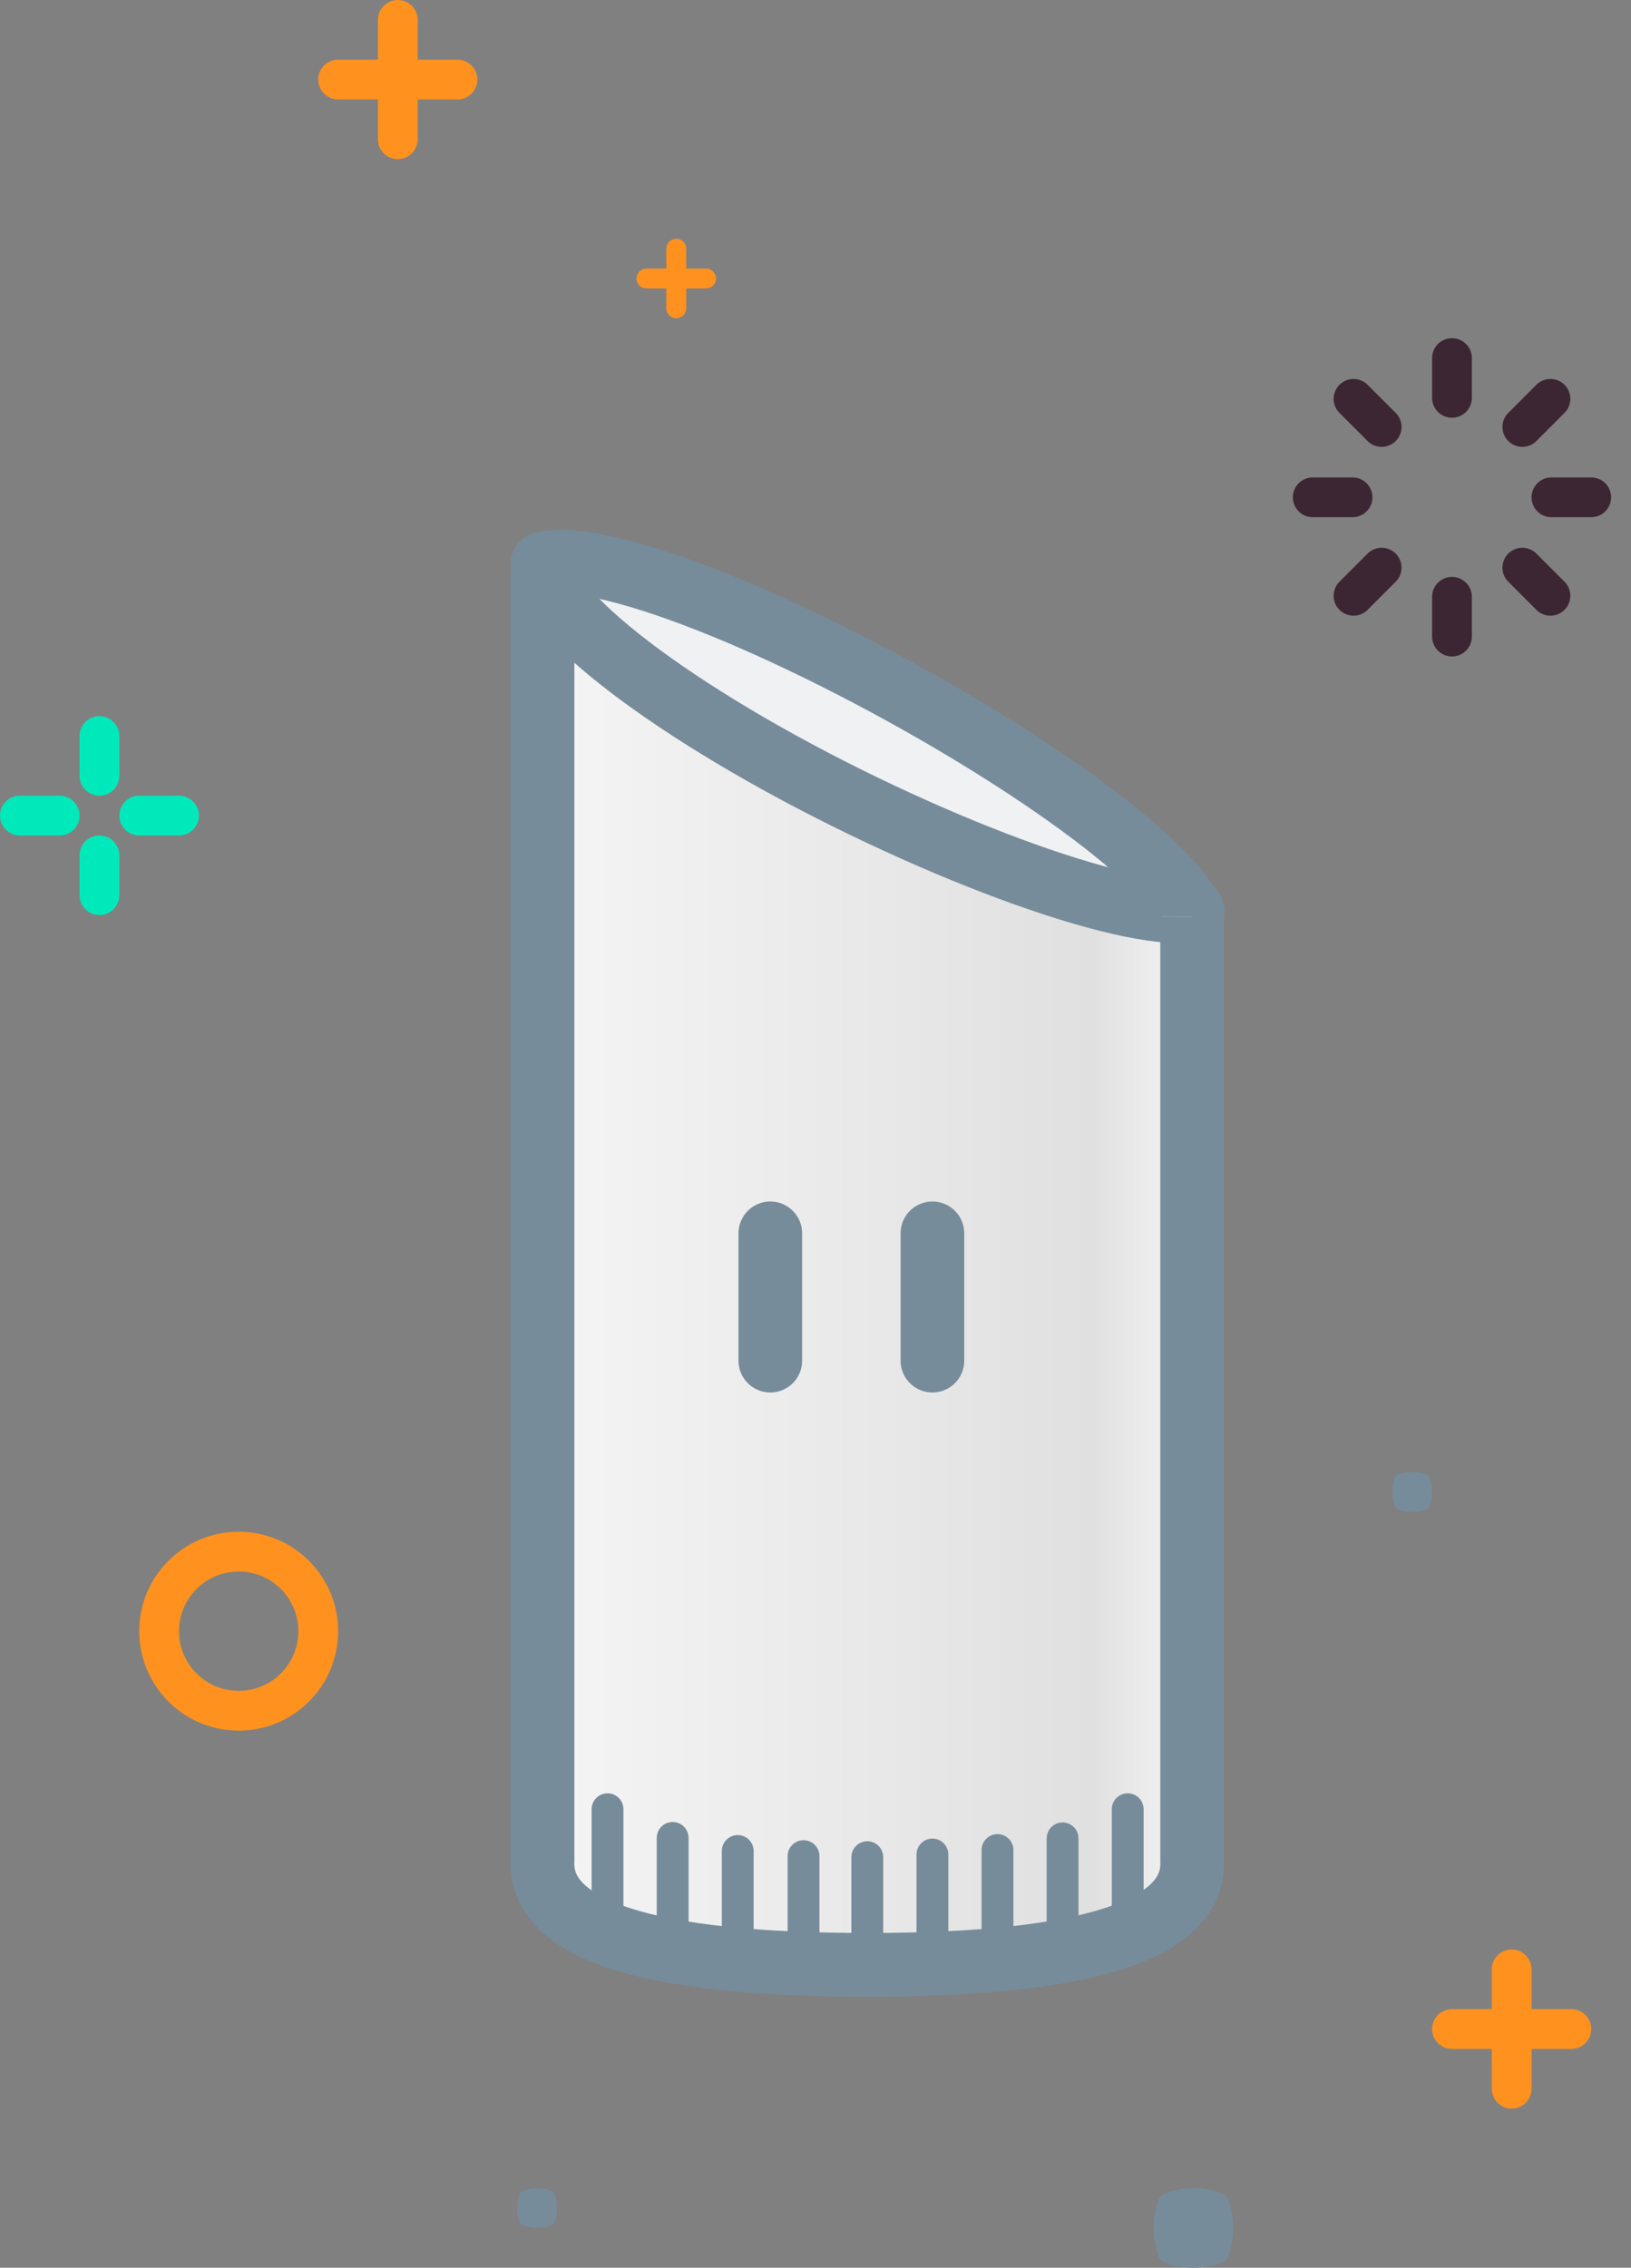 <?xml version="1.0" encoding="UTF-8"?>
<svg width="41px" height="57px" viewBox="0 0 41 57" version="1.1" xmlns="http://www.w3.org/2000/svg" xmlns:xlink="http://www.w3.org/1999/xlink">
    <rect x="0" y="0" width="41" height="57" fill="#808080" stroke="none"/>
    <!-- Generator: sketchtool 50.2 (55047) - http://www.bohemiancoding.com/sketch -->
    <title>042697A8-0DEE-4C2B-8DDD-89DC6D1D1F97</title>
    <desc>Created with sketchtool.</desc>
    <defs>
        <linearGradient x1="0%" y1="50%" x2="100%" y2="50%" id="linearGradient-1">
            <stop stop-color="#F5F5F5" offset="0%"></stop>
            <stop stop-color="#E0E0E0" offset="84.099%"></stop>
            <stop stop-color="#F5F5F5" offset="100%"></stop>
        </linearGradient>
    </defs>
    <g id="Symbols" stroke="none" stroke-width="1" fill="none" fill-rule="evenodd">
        <g id="Monti">
            <g>
                <path d="M29.967,23.031 L29.967,46.755 C30.06,48.509 27.339,49.386 21.803,49.386 C16.267,49.386 13.545,48.509 13.639,46.755 L13.639,14.2" id="Body" stroke="#768C9A" stroke-width="1.6" fill="url(#linearGradient-1)"></path>
                <g id="Teeth" transform="translate(13.636, 44.6)" stroke="#768C9A" stroke-linecap="round" stroke-linejoin="round" stroke-width="0.8">
                    <path d="M1.636,4.101 L1.636,0.875" id="Path-3"></path>
                    <path d="M3.273,4.13 L3.273,1.596" id="Path-3"></path>
                    <path d="M4.909,4.149 L4.909,1.925" id="Path-3"></path>
                    <path d="M6.563,4.151 L6.563,2.054" id="Path-3"></path>
                    <path d="M8.166,4.154 L8.166,2.08" id="Path-3"></path>
                    <path d="M9.803,4.161 L9.803,2.013" id="Path-3"></path>
                    <path d="M11.439,4.153 L11.439,1.901" id="Path-3"></path>
                    <path d="M13.075,4.135 L13.075,1.608" id="Path-3"></path>
                    <path d="M14.712,4.105 L14.712,0.875" id="Path-3"></path>
                </g>
                <path d="M13.64,14.203 C13.64,15.465 17.343,18.208 22.142,20.468 C24.374,21.519 26.551,22.328 28.141,22.694 C28.92,22.873 29.525,22.937 29.89,22.89 C30.039,22.871 29.962,22.933 29.962,23.033 C29.962,22.673 29.054,21.661 27.48,20.472 C25.866,19.253 23.676,17.909 21.435,16.756 C19.147,15.578 16.997,14.698 15.45,14.32 C14.687,14.133 14.104,14.078 13.766,14.145 C13.613,14.175 13.64,14.147 13.64,14.203 Z" id="Top" stroke="#768C9A" stroke-width="1.6" fill="#EFF1F3"></path>
                <g id="Eyes" transform="translate(16.909, 30.2)" stroke="#768C9A" stroke-linecap="round" stroke-linejoin="round" stroke-width="1.6">
                    <path d="M2.455,0.8 L2.455,4" id="Left"></path>
                    <path d="M6.53,0.8 L6.53,4" id="Right"></path>
                </g>
                <g id="Confetti">
                    <path d="M10.5,2.5 L10.5,3.5 C10.5,3.776 10.276,4 10,4 C9.724,4 9.5,3.776 9.5,3.5 L9.5,2.5 L8.5,2.5 C8.224,2.5 8,2.276 8,2 C8,1.724 8.224,1.5 8.5,1.5 L9.5,1.5 L9.5,0.5 C9.5,0.224 9.724,0 10,0 C10.276,0 10.5,0.224 10.5,0.5 L10.5,1.5 L11.5,1.5 C11.776,1.5 12,1.724 12,2 C12,2.276 11.776,2.5 11.5,2.5 L10.5,2.5 Z" id="Confetti/Plus" fill="#FF921F"></path>
                    <path d="M38.5,51.5 L38.5,52.5 C38.5,52.776 38.276,53 38,53 C37.724,53 37.5,52.776 37.5,52.5 L37.5,51.5 L36.5,51.5 C36.224,51.5 36,51.276 36,51 C36,50.724 36.224,50.5 36.5,50.5 L37.5,50.5 L37.5,49.5 C37.5,49.224 37.724,49 38,49 C38.276,49 38.5,49.224 38.5,49.5 L38.5,50.5 L39.5,50.5 C39.776,50.5 40,50.724 40,51 C40,51.276 39.776,51.5 39.5,51.5 L38.5,51.5 Z" id="Confetti/Plus" fill="#FF921F"></path>
                    <path d="M17.25,7.25 L17.25,7.75 C17.25,7.888 17.138,8 17,8 C16.862,8 16.75,7.888 16.75,7.75 L16.75,7.25 L16.25,7.25 C16.112,7.25 16,7.138 16,7 C16,6.862 16.112,6.75 16.25,6.75 L16.75,6.75 L16.75,6.25 C16.75,6.112 16.862,6 17,6 C17.138,6 17.25,6.112 17.25,6.25 L17.25,6.75 L17.75,6.75 C17.888,6.75 18,6.862 18,7 C18,7.138 17.888,7.25 17.75,7.25 L17.25,7.25 Z" id="Confetti/Plus" fill="#FF921F"></path>
                    <path d="M0.5,21 C0.224,21 0,20.776 0,20.5 C0,20.224 0.224,20 0.5,20 L1.5,20 C1.776,20 2,20.224 2,20.5 C2,20.776 1.776,21 1.5,21 L0.5,21 Z M3.5,21 C3.224,21 3,20.776 3,20.5 C3,20.224 3.224,20 3.5,20 L4.5,20 C4.776,20 5,20.224 5,20.5 C5,20.776 4.776,21 4.5,21 L3.5,21 Z M2,18.5 C2,18.224 2.224,18 2.5,18 C2.776,18 3,18.224 3,18.5 L3,19.5 C3,19.776 2.776,20 2.5,20 C2.224,20 2,19.776 2,19.5 L2,18.5 Z M2,21.5 C2,21.224 2.224,21 2.5,21 C2.776,21 3,21.224 3,21.5 L3,22.5 C3,22.776 2.776,23 2.5,23 C2.224,23 2,22.776 2,22.5 L2,21.5 Z" id="Combined-Shape" fill="#00E9BA"></path>
                    <path d="M36.5,9 L36.5,10 M38.975,10.025 L38.268,10.732 M40,12.5 L39,12.5 M38.975,14.975 L38.268,14.268 M36.5,16 L36.5,15 M34.025,14.975 L34.732,14.268 M33,12.5 L34,12.5 M34.025,10.025 L34.732,10.732" id="Line-4" stroke="#3D2633" stroke-linecap="round" stroke-linejoin="round"></path>
                    <circle id="Oval" stroke="#FF921F" cx="6" cy="41" r="2"></circle>
                    <path d="M29.324,55.11 C29.549,55.037 29.775,55 30,55 C30.225,55 30.451,55.037 30.676,55.11 L30.676,55.11 C30.778,55.143 30.857,55.222 30.89,55.324 C30.963,55.549 31,55.775 31,56 C31,56.225 30.963,56.451 30.89,56.676 L30.89,56.676 C30.857,56.778 30.778,56.857 30.676,56.89 C30.451,56.963 30.225,57 30,57 C29.775,57 29.549,56.963 29.324,56.89 L29.324,56.89 C29.222,56.857 29.143,56.778 29.11,56.676 C29.037,56.451 29,56.225 29,56 C29,55.775 29.037,55.549 29.11,55.324 L29.11,55.324 C29.143,55.222 29.222,55.143 29.324,55.11 Z" id="Rectangle" fill="#768C9A"></path>
                    <path d="M13.162,55.055 C13.275,55.018 13.387,55 13.5,55 C13.613,55 13.726,55.018 13.838,55.055 L13.838,55.055 C13.889,55.072 13.929,55.111 13.945,55.162 C13.982,55.275 14,55.387 14,55.5 C14,55.613 13.982,55.726 13.945,55.838 L13.945,55.838 C13.928,55.889 13.889,55.929 13.838,55.945 C13.725,55.982 13.613,56 13.5,56 C13.387,56 13.274,55.982 13.162,55.945 L13.162,55.945 C13.111,55.928 13.071,55.889 13.055,55.838 C13.018,55.725 13,55.613 13,55.5 C13,55.387 13.018,55.274 13.055,55.162 L13.055,55.162 C13.072,55.111 13.111,55.071 13.162,55.055 Z" id="Rectangle" fill="#768C9A"></path>
                    <path d="M35.162,37.055 C35.275,37.018 35.387,37 35.5,37 C35.613,37 35.726,37.018 35.838,37.055 L35.838,37.055 C35.889,37.072 35.929,37.111 35.945,37.162 C35.982,37.275 36,37.387 36,37.5 C36,37.613 35.982,37.726 35.945,37.838 L35.945,37.838 C35.928,37.889 35.889,37.929 35.838,37.945 C35.725,37.982 35.613,38 35.5,38 C35.387,38 35.274,37.982 35.162,37.945 L35.162,37.945 C35.111,37.928 35.071,37.889 35.055,37.838 C35.018,37.725 35,37.613 35,37.5 C35,37.387 35.018,37.274 35.055,37.162 L35.055,37.162 C35.072,37.111 35.111,37.071 35.162,37.055 Z" id="Rectangle" fill="#768C9A"></path>
                </g>
            </g>
        </g>
    </g>
</svg>